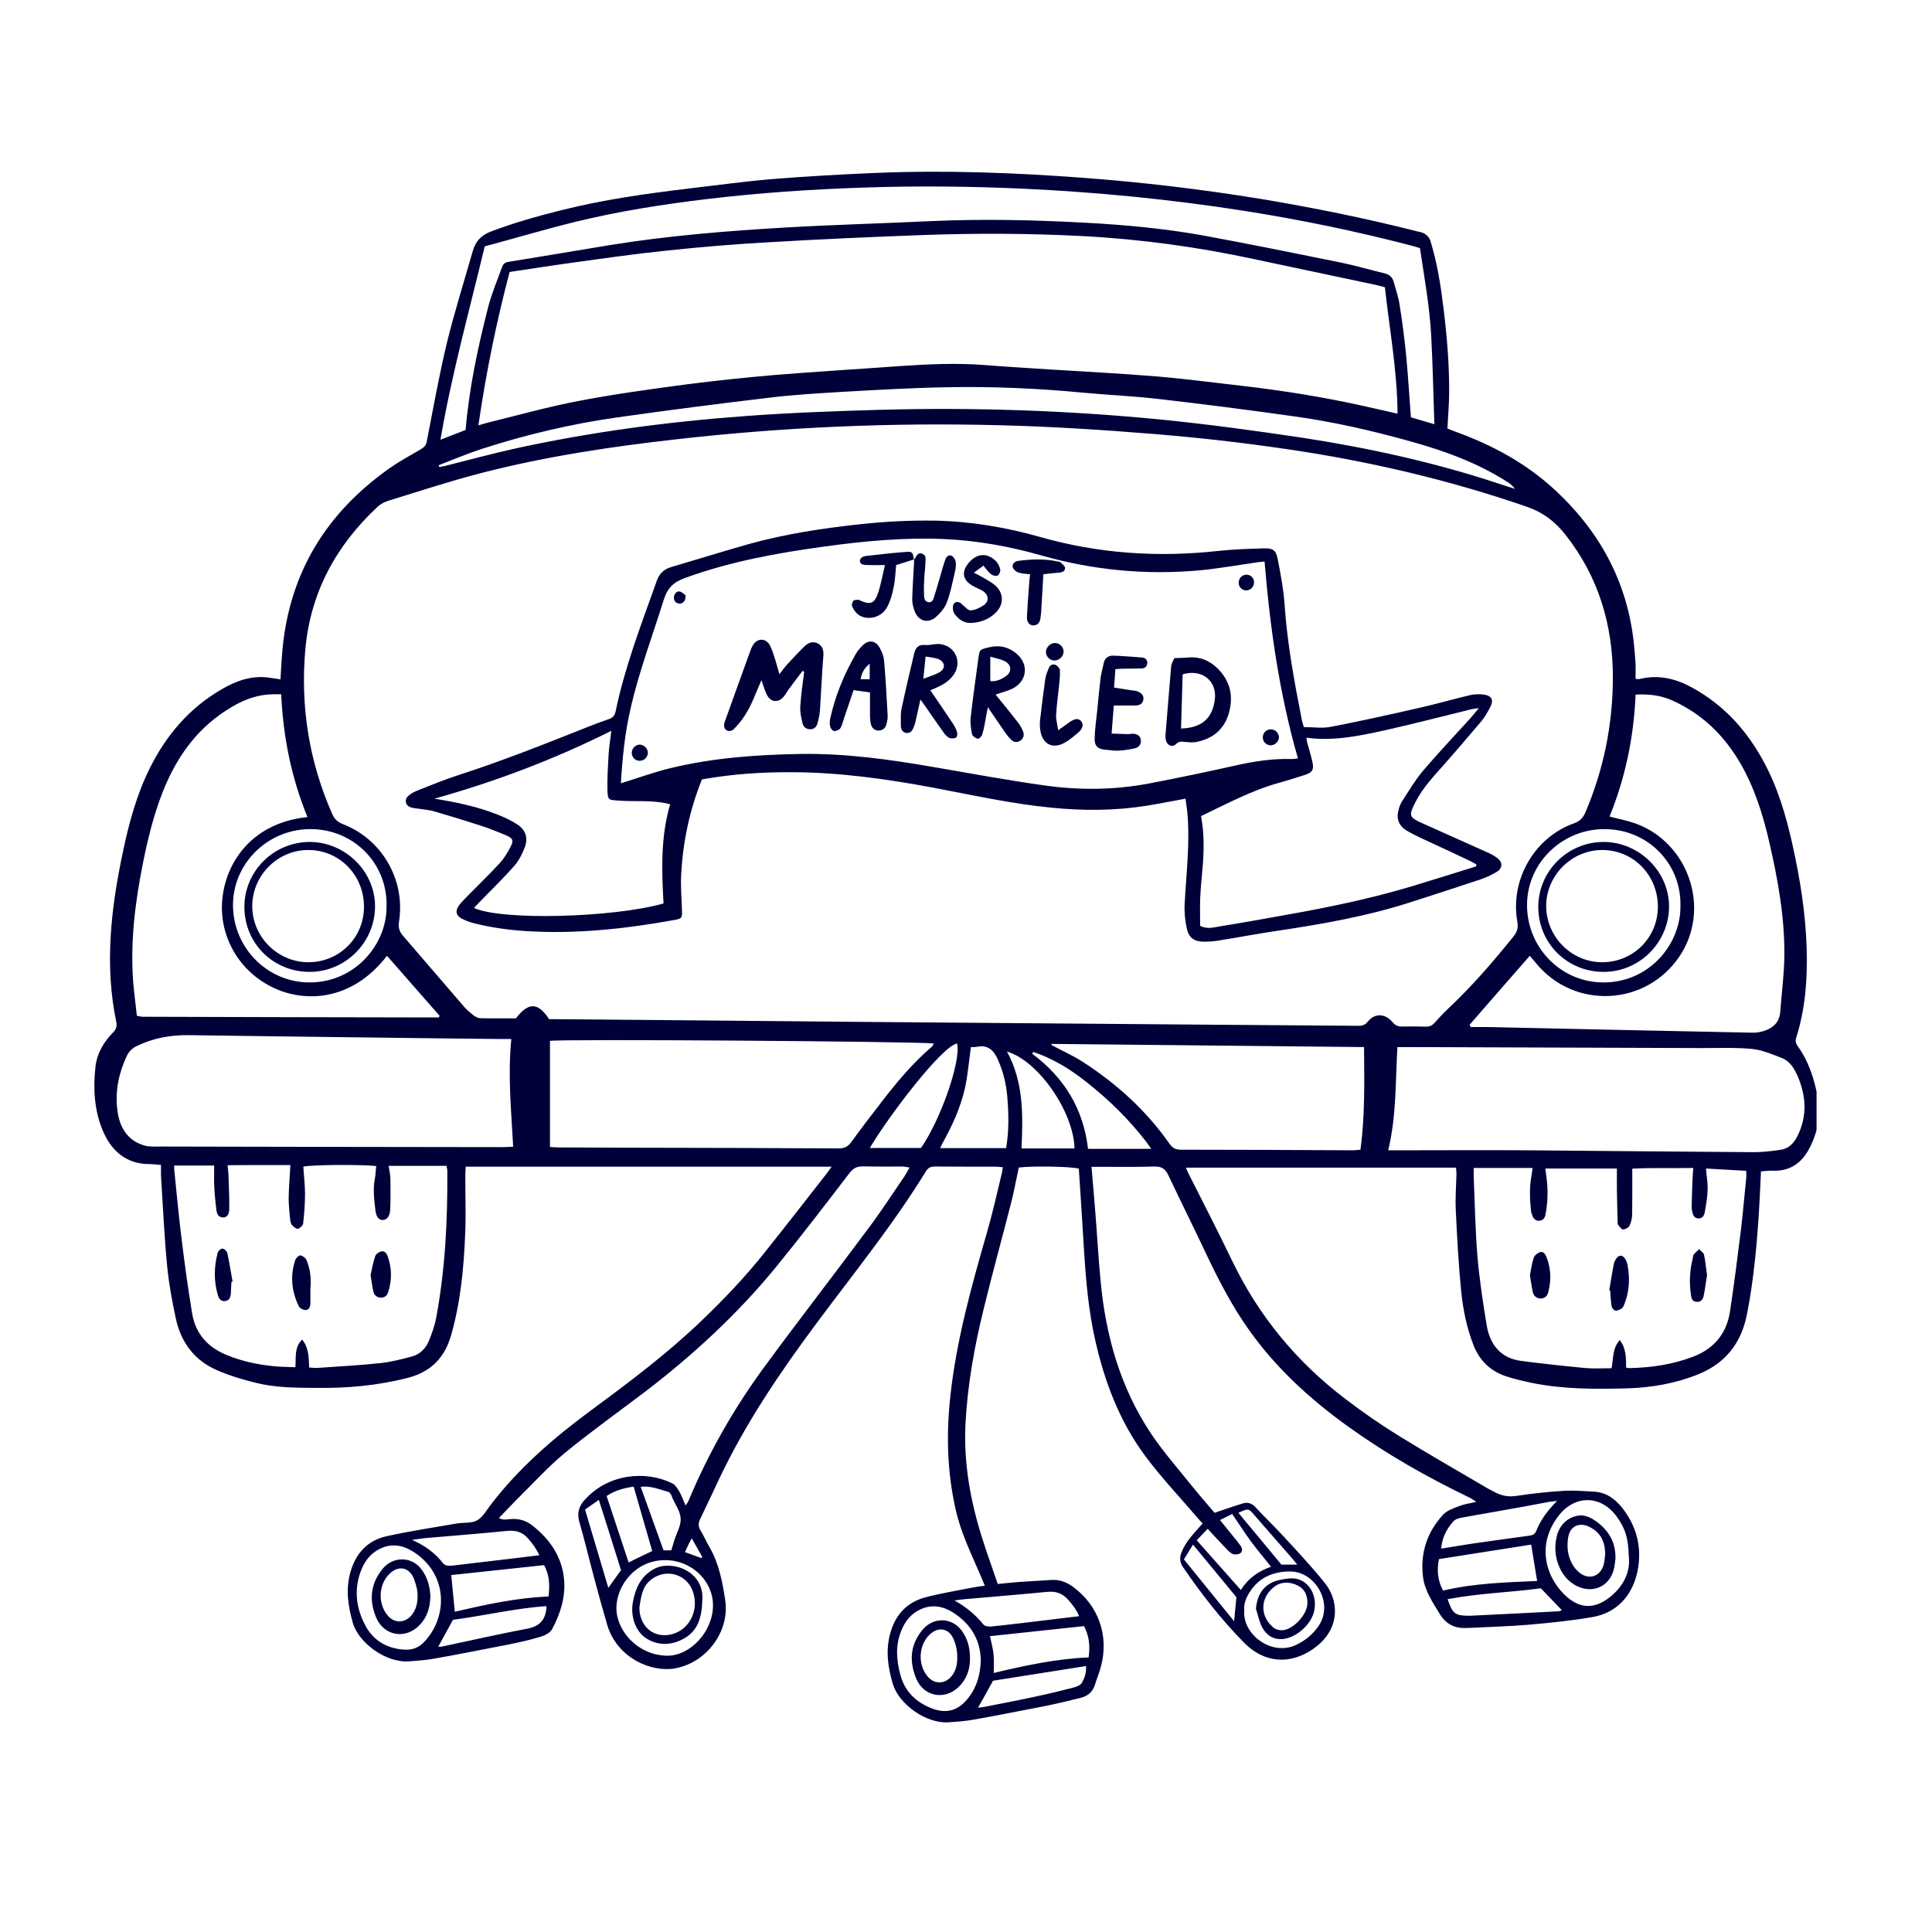 <svg xmlns="http://www.w3.org/2000/svg" xmlns:xlink="http://www.w3.org/1999/xlink" width="70" zoomAndPan="magnify" viewBox="0 0 52.5 52.5" height="70" preserveAspectRatio="xMidYMid meet" version="1.0"><defs><clipPath id="3efd622d1d"><path d="M 2.562 4.664 L 49.363 4.664 L 49.363 46.805 L 2.562 46.805 Z M 2.562 4.664 " clip-rule="nonzero"/></clipPath></defs><g clip-path="url(#3efd622d1d)"><path fill="#000139" d="M 48.844 30.871 C 48.742 31.074 48.598 31.219 48.375 31.246 C 48.129 31.281 47.879 31.312 47.633 31.309 C 45.594 31.297 43.555 31.273 41.52 31.258 C 40.355 31.25 39.195 31.258 38.035 31.258 C 37.941 31.258 37.852 31.258 37.723 31.258 C 37.949 30.32 37.918 29.395 37.973 28.453 C 38.09 28.453 38.191 28.453 38.289 28.453 C 40.945 28.461 43.602 28.469 46.258 28.48 C 46.707 28.48 47.164 28.461 47.609 28.504 C 47.883 28.531 48.156 28.648 48.418 28.75 C 48.641 28.836 48.762 29.043 48.852 29.25 C 49.082 29.789 49.113 30.332 48.844 30.871 Z M 47.453 32 C 47.402 32.484 47.363 32.965 47.305 33.445 C 47.215 34.176 47.121 34.902 47.012 35.629 C 46.922 36.234 46.582 36.648 46.008 36.867 C 45.453 37.078 44.879 37.164 44.289 37.176 C 44.258 37.18 44.227 37.168 44.188 37.164 C 44.184 36.91 44.199 36.66 44.016 36.414 C 43.812 36.641 43.844 36.914 43.793 37.18 C 43.559 37.18 43.324 37.195 43.094 37.176 C 42.512 37.121 41.934 37.059 41.355 36.984 C 40.781 36.914 40.488 36.543 40.398 36.008 C 40.297 35.391 40.203 34.77 40.148 34.148 C 40.09 33.434 40.078 32.715 40.047 31.996 C 40.043 31.914 40.047 31.836 40.047 31.738 C 40.586 31.738 41.102 31.738 41.645 31.738 C 41.633 31.84 41.625 31.902 41.613 31.969 C 41.559 32.273 41.57 32.582 41.602 32.891 C 41.609 32.941 41.621 32.988 41.641 33.035 C 41.672 33.121 41.73 33.176 41.828 33.172 C 41.926 33.168 41.977 33.102 41.996 33.012 C 42.059 32.684 42.07 32.352 42.027 32.016 C 42.016 31.934 42.004 31.852 41.992 31.754 C 42.656 31.754 43.301 31.754 43.938 31.754 C 43.938 31.961 43.934 32.152 43.938 32.34 C 43.941 32.625 43.949 32.906 43.957 33.188 C 43.957 33.223 43.953 33.262 43.973 33.285 C 44.012 33.336 44.062 33.41 44.105 33.41 C 44.168 33.406 44.258 33.359 44.281 33.305 C 44.328 33.211 44.352 33.098 44.352 32.992 C 44.359 32.594 44.355 32.191 44.355 31.758 C 44.875 31.727 45.43 31.75 46.012 31.738 C 46.004 31.891 45.992 32.02 45.988 32.148 C 45.98 32.375 45.973 32.598 45.969 32.824 C 45.969 32.855 45.977 32.891 45.984 32.922 C 46.004 33.02 46.039 33.105 46.152 33.109 C 46.27 33.113 46.309 33.027 46.328 32.93 C 46.379 32.637 46.43 32.34 46.387 32.035 C 46.375 31.957 46.371 31.875 46.359 31.754 C 46.734 31.777 47.086 31.793 47.453 31.816 C 47.453 31.891 47.457 31.945 47.453 32 Z M 37.168 27.762 C 37.086 27.863 37.004 27.879 36.891 27.875 C 35.52 27.863 34.152 27.855 32.781 27.844 C 29.703 27.82 26.629 27.793 23.555 27.77 C 20.715 27.742 17.871 27.719 15.031 27.695 C 14.996 27.695 14.965 27.695 14.922 27.695 C 14.617 27.23 14.359 27.23 14.02 27.672 C 13.699 27.672 13.375 27.676 13.051 27.668 C 12.988 27.668 12.922 27.629 12.871 27.594 C 12.781 27.523 12.688 27.445 12.613 27.359 C 12.055 26.715 11.504 26.066 10.945 25.422 C 10.844 25.305 10.82 25.191 10.844 25.035 C 11.02 23.906 10.375 22.797 9.309 22.391 C 9.16 22.332 9.082 22.246 9.023 22.109 C 8.398 20.684 8.16 19.199 8.297 17.652 C 8.434 16.102 9.133 14.82 10.266 13.766 C 10.348 13.691 10.461 13.633 10.57 13.602 C 11.406 13.344 12.238 13.07 13.086 12.852 C 14.836 12.402 16.621 12.133 18.414 11.934 C 21.316 11.605 24.23 11.48 27.148 11.555 C 28.535 11.59 29.918 11.676 31.301 11.789 C 32.531 11.887 33.762 12.027 34.984 12.207 C 37.191 12.531 39.359 13.035 41.477 13.766 C 41.93 13.922 42.258 14.172 42.543 14.535 C 43.441 15.68 43.832 16.988 43.828 18.43 C 43.824 19.695 43.578 20.902 43.086 22.066 C 43.02 22.223 42.934 22.316 42.766 22.375 C 41.695 22.758 41.035 23.906 41.23 25.035 C 41.258 25.188 41.238 25.305 41.141 25.43 C 40.586 26.121 40.008 26.793 39.363 27.398 C 39.227 27.527 39.102 27.66 38.98 27.797 C 38.914 27.871 38.84 27.902 38.738 27.898 C 38.52 27.891 38.305 27.891 38.086 27.895 C 37.977 27.895 37.906 27.855 37.836 27.77 C 37.633 27.535 37.355 27.527 37.168 27.762 Z M 36.969 31.242 C 36.898 31.25 36.824 31.258 36.75 31.258 C 35.195 31.25 33.645 31.242 32.09 31.242 C 31.949 31.242 31.863 31.199 31.781 31.082 C 31.145 30.172 30.336 29.441 29.406 28.844 C 29.141 28.676 28.852 28.547 28.574 28.398 C 28.574 28.387 28.574 28.375 28.574 28.367 C 31.395 28.395 34.215 28.426 37.066 28.453 C 37.074 29.387 37.094 30.309 36.969 31.242 Z M 29.566 31.219 C 29.441 30.129 28.914 29.277 28.047 28.633 C 28.059 28.617 28.07 28.602 28.082 28.586 C 28.195 28.629 28.312 28.668 28.422 28.719 C 28.836 28.902 29.211 29.152 29.562 29.434 C 30.141 29.895 30.664 30.406 31.117 30.988 C 31.168 31.051 31.215 31.121 31.285 31.219 C 30.684 31.219 30.137 31.219 29.566 31.219 Z M 27.758 31.207 C 27.801 30.297 27.816 29.402 27.363 28.574 C 28.211 28.824 29.172 30.203 29.199 31.207 C 28.715 31.207 28.25 31.207 27.758 31.207 Z M 27.34 31.199 C 26.75 31.199 26.168 31.199 25.547 31.199 C 25.594 31.105 25.629 31.027 25.672 30.953 C 25.949 30.445 26.172 29.914 26.266 29.34 C 26.312 29.055 26.34 28.766 26.383 28.453 C 26.426 28.453 26.492 28.457 26.551 28.445 C 26.859 28.383 27.012 28.555 27.121 28.805 C 27.262 29.121 27.34 29.449 27.371 29.793 C 27.41 30.258 27.422 30.723 27.34 31.199 Z M 25.027 31.195 C 24.559 31.195 24.102 31.195 23.637 31.195 C 24.105 30.391 25.578 28.438 26.008 28.355 C 26.121 28.816 25.57 30.414 25.027 31.195 Z M 23.133 31.035 C 23.039 31.164 22.938 31.207 22.781 31.207 C 20.918 31.195 19.055 31.191 17.191 31.188 C 16.523 31.184 15.855 31.184 15.184 31.18 C 15.105 31.18 15.023 31.172 14.945 31.168 C 14.945 30.184 14.945 29.23 14.945 28.285 C 15.176 28.23 24.766 28.297 25.371 28.355 C 25.355 28.387 25.352 28.418 25.328 28.438 C 24.805 28.883 24.367 29.41 23.949 29.953 C 23.672 30.309 23.398 30.668 23.133 31.035 Z M 13.676 31.172 C 10.574 31.168 7.473 31.164 4.371 31.156 C 4.223 31.156 4.066 31.168 3.926 31.129 C 3.445 30.988 3.242 30.613 3.188 30.156 C 3.125 29.648 3.227 29.16 3.445 28.695 C 3.508 28.566 3.598 28.48 3.723 28.422 C 4.16 28.211 4.625 28.125 5.105 28.129 C 6.703 28.152 8.301 28.172 9.895 28.191 C 11.133 28.207 12.371 28.223 13.605 28.234 C 13.695 28.234 13.785 28.234 13.895 28.234 C 13.793 29.238 13.895 30.184 13.945 31.16 C 13.852 31.164 13.762 31.172 13.676 31.172 Z M 11.848 35.836 C 11.805 36.047 11.73 36.254 11.648 36.453 C 11.559 36.66 11.395 36.812 11.172 36.867 C 10.891 36.941 10.605 37.016 10.316 37.043 C 9.754 37.102 9.188 37.133 8.621 37.172 C 8.555 37.176 8.488 37.164 8.402 37.16 C 8.387 36.883 8.395 36.629 8.211 36.402 C 7.992 36.613 8.047 36.883 8.027 37.152 C 7.824 37.145 7.633 37.145 7.445 37.125 C 7.004 37.082 6.57 36.992 6.16 36.82 C 5.648 36.613 5.316 36.246 5.223 35.699 C 5.113 35.043 5.023 34.383 4.941 33.719 C 4.859 33.074 4.801 32.426 4.734 31.777 C 4.73 31.746 4.734 31.715 4.734 31.672 C 5.109 31.672 5.473 31.672 5.82 31.672 C 5.82 31.887 5.812 32.082 5.824 32.281 C 5.832 32.48 5.859 32.68 5.879 32.879 C 5.895 32.984 5.93 33.078 6.059 33.082 C 6.16 33.086 6.23 33.008 6.23 32.852 C 6.234 32.535 6.219 32.215 6.207 31.898 C 6.203 31.832 6.195 31.77 6.184 31.664 C 6.758 31.656 7.316 31.66 7.891 31.66 C 7.875 31.98 7.848 32.27 7.844 32.559 C 7.844 32.758 7.867 32.957 7.887 33.156 C 7.895 33.203 7.906 33.262 7.938 33.293 C 7.98 33.34 8.051 33.398 8.094 33.391 C 8.152 33.375 8.23 33.305 8.238 33.25 C 8.266 32.984 8.289 32.719 8.289 32.453 C 8.289 32.203 8.258 31.953 8.242 31.703 C 8.41 31.652 9.84 31.637 10.223 31.688 C 10.211 31.797 10.207 31.914 10.188 32.023 C 10.129 32.309 10.168 32.59 10.199 32.871 C 10.219 33.059 10.285 33.148 10.391 33.152 C 10.5 33.156 10.59 33.066 10.602 32.887 C 10.617 32.605 10.613 32.324 10.609 32.043 C 10.605 31.926 10.582 31.812 10.562 31.68 C 11.09 31.68 11.602 31.68 12.133 31.68 C 12.141 31.73 12.156 31.777 12.156 31.82 C 12.164 33.168 12.098 34.512 11.848 35.836 Z M 8.492 22.531 C 9.641 22.559 10.531 23.484 10.504 24.621 C 10.516 25.691 9.605 26.742 8.332 26.695 C 7.207 26.652 6.309 25.703 6.332 24.547 C 6.359 23.41 7.332 22.5 8.492 22.531 Z M 3.891 23.422 C 4.023 22.773 4.18 22.133 4.422 21.52 C 4.777 20.621 5.305 19.852 6.129 19.316 C 6.523 19.055 6.949 18.867 7.438 18.867 C 7.492 18.867 7.551 18.867 7.641 18.867 C 7.695 20.02 7.914 21.125 8.355 22.203 C 6.867 22.359 6.164 23.395 6.047 24.379 C 5.93 25.34 6.418 26.344 7.402 26.828 C 8.215 27.23 9.523 27.258 10.516 25.973 C 10.996 26.52 11.473 27.062 11.945 27.602 C 11.938 27.621 11.934 27.629 11.93 27.637 C 11.926 27.641 11.918 27.648 11.914 27.648 C 9.23 27.645 6.547 27.637 3.867 27.629 C 3.824 27.629 3.785 27.613 3.719 27.602 C 3.688 27.305 3.648 27.008 3.621 26.711 C 3.535 25.598 3.672 24.508 3.891 23.422 Z M 13.09 12.199 C 14.297 11.809 15.535 11.516 16.793 11.34 C 18.164 11.145 19.543 10.969 20.918 10.805 C 21.574 10.727 22.234 10.688 22.891 10.648 C 23.844 10.594 24.793 10.539 25.746 10.523 C 26.965 10.5 28.184 10.551 29.402 10.668 C 30.102 10.734 30.801 10.762 31.5 10.844 C 32.719 10.984 33.938 11.141 35.152 11.312 C 36.23 11.461 37.289 11.703 38.336 11.996 C 39.262 12.254 40.164 12.582 40.98 13.109 C 41.047 13.156 41.113 13.203 41.164 13.285 C 41.016 13.238 40.871 13.191 40.723 13.141 C 38.988 12.566 37.211 12.176 35.41 11.898 C 34.133 11.707 32.848 11.531 31.559 11.402 C 29.012 11.152 26.453 11.066 23.895 11.137 C 22.684 11.172 21.473 11.215 20.266 11.305 C 18.148 11.461 16.043 11.738 13.969 12.195 C 13.34 12.336 12.719 12.504 12.098 12.66 C 12.043 12.672 11.992 12.68 11.938 12.691 C 11.934 12.676 11.93 12.66 11.922 12.641 C 12.312 12.492 12.695 12.328 13.09 12.199 Z M 37.977 11.242 C 37.656 11.168 37.352 11.098 37.047 11.031 C 35.945 10.785 34.832 10.609 33.711 10.48 C 32.957 10.395 32.203 10.293 31.445 10.23 C 30.473 10.148 29.496 10.102 28.52 10.039 C 27.945 10 27.367 9.969 26.793 9.922 C 26.008 9.859 25.223 9.895 24.441 9.949 C 23.309 10.031 22.172 10.098 21.039 10.191 C 20.234 10.262 19.426 10.344 18.625 10.449 C 17.656 10.578 16.688 10.711 15.727 10.895 C 14.918 11.047 14.121 11.273 13.316 11.469 C 13.223 11.492 13.129 11.52 13 11.559 C 13.207 10.133 13.488 8.754 13.848 7.391 C 14.441 7.301 15.016 7.211 15.594 7.133 C 16.438 7.016 17.281 6.895 18.129 6.809 C 19.051 6.711 19.977 6.633 20.902 6.582 C 22.293 6.5 23.688 6.438 25.082 6.387 C 26.52 6.336 27.953 6.34 29.391 6.414 C 30.98 6.496 32.551 6.711 34.105 7.047 C 35.199 7.277 36.293 7.512 37.387 7.742 C 37.457 7.758 37.531 7.781 37.633 7.805 C 37.758 8.949 37.969 10.074 37.977 11.242 Z M 13.172 6.695 C 13.984 6.477 14.801 6.234 15.625 6.031 C 16.801 5.742 18 5.555 19.203 5.41 C 20.613 5.242 22.027 5.145 23.449 5.098 C 24.91 5.047 26.375 5.062 27.836 5.129 C 29.832 5.223 31.816 5.418 33.793 5.727 C 35.336 5.969 36.863 6.285 38.375 6.68 C 38.438 6.695 38.5 6.719 38.586 6.742 C 38.703 7.535 38.848 8.32 38.891 9.121 C 38.934 9.91 38.949 10.699 38.977 11.527 C 38.727 11.453 38.516 11.391 38.34 11.34 C 38.297 10.758 38.262 10.207 38.211 9.66 C 38.164 9.195 38.105 8.73 38.031 8.27 C 38 8.066 37.926 7.867 37.875 7.668 C 37.84 7.527 37.75 7.457 37.617 7.426 C 37.227 7.332 36.844 7.219 36.449 7.137 C 35.199 6.883 33.945 6.629 32.691 6.398 C 31.629 6.207 30.555 6.109 29.477 6.051 C 28.094 5.977 26.707 5.945 25.316 6.008 C 24.008 6.07 22.695 6.105 21.387 6.18 C 19.777 6.273 18.168 6.402 16.574 6.66 C 15.652 6.812 14.73 6.969 13.809 7.117 C 13.703 7.133 13.664 7.195 13.637 7.273 C 13.508 7.633 13.355 7.988 13.262 8.359 C 12.984 9.445 12.75 10.539 12.652 11.684 C 12.426 11.77 12.207 11.855 11.969 11.949 C 12.273 10.172 12.75 8.457 13.172 6.695 Z M 41.496 24.551 C 41.52 23.414 42.488 22.504 43.648 22.531 C 44.797 22.555 45.691 23.48 45.664 24.617 C 45.676 25.691 44.77 26.742 43.496 26.695 C 42.371 26.656 41.473 25.707 41.496 24.551 Z M 44.445 18.875 C 44.805 18.855 45.137 18.895 45.453 19.039 C 46.258 19.402 46.859 19.992 47.297 20.75 C 47.68 21.414 47.906 22.137 48.078 22.883 C 48.312 23.895 48.496 24.914 48.488 25.953 C 48.484 26.469 48.414 26.984 48.375 27.504 C 48.355 27.781 48.18 27.934 47.934 28.016 C 47.832 28.047 47.719 28.066 47.613 28.062 C 45.238 28.016 42.867 27.961 40.496 27.91 C 40.32 27.906 40.145 27.91 39.969 27.91 C 39.957 27.891 39.945 27.871 39.934 27.848 C 40.473 27.23 41.012 26.609 41.57 25.973 C 41.629 26.043 41.688 26.109 41.742 26.176 C 42.781 27.441 44.73 27.344 45.641 25.984 C 46.496 24.711 45.902 22.91 44.449 22.379 C 44.23 22.301 44 22.258 43.738 22.188 C 44.164 21.141 44.398 20.035 44.445 18.875 Z M 41.406 40.941 C 41.637 40.898 41.863 40.855 42.094 40.812 C 42.168 40.801 42.238 40.793 42.312 40.785 C 42.062 41.039 41.867 41.293 41.746 41.602 C 41.699 41.723 41.598 41.723 41.504 41.738 C 41.016 41.805 40.531 41.871 40.043 41.941 C 39.758 41.984 39.473 42.031 39.164 42.082 C 39.184 41.789 39.309 41.547 39.492 41.344 C 39.543 41.281 39.648 41.254 39.734 41.238 C 40.293 41.137 40.848 41.039 41.406 40.941 Z M 43.949 41.234 C 44.172 41.555 44.246 41.793 44.262 42.312 C 44.305 42.719 44.117 43.102 43.758 43.391 C 43.375 43.699 42.992 43.738 42.602 43.414 C 42.047 42.949 41.707 42.031 42.348 41.195 C 42.801 40.605 43.523 40.625 43.949 41.234 Z M 42.355 43.785 C 41.555 43.828 40.754 43.867 39.953 43.906 C 39.945 43.91 39.934 43.906 39.926 43.906 C 39.543 43.906 39.477 43.859 39.336 43.457 C 40.184 43.293 41.043 43.273 41.871 43.16 C 42.066 43.363 42.25 43.555 42.441 43.754 C 42.41 43.766 42.383 43.785 42.355 43.785 Z M 39.215 43.223 C 39.062 42.945 39.043 42.66 39.102 42.367 C 39.953 42.234 40.789 42.102 41.609 41.973 C 41.66 42.289 41.711 42.617 41.77 42.961 C 40.926 43 40.066 43.02 39.215 43.223 Z M 33.305 42.066 C 33.363 42.125 33.422 42.195 33.496 42.227 C 33.555 42.25 33.648 42.242 33.699 42.211 C 33.77 42.164 33.762 42.074 33.715 42.008 C 33.652 41.918 33.582 41.836 33.512 41.75 C 33.398 41.609 33.285 41.469 33.152 41.305 C 33.277 41.242 33.379 41.191 33.484 41.141 C 33.66 41.398 33.816 41.645 33.988 41.879 C 34.16 42.113 34.348 42.332 34.539 42.574 C 34.188 42.699 33.91 42.895 33.719 43.207 C 33.309 42.746 32.922 42.309 32.52 41.855 C 32.613 41.758 32.707 41.66 32.816 41.543 C 32.988 41.73 33.145 41.898 33.305 42.066 Z M 34.09 41.176 C 34.414 41.551 34.738 41.918 35.062 42.289 C 35.117 42.348 35.168 42.414 35.25 42.516 C 35.074 42.516 34.961 42.516 34.82 42.516 C 34.441 42.059 34.051 41.586 33.652 41.109 C 33.926 40.984 33.93 40.988 34.09 41.176 Z M 35.844 44.164 C 35.688 44.402 35.48 44.574 35.227 44.695 C 34.543 45.023 33.758 44.398 33.812 43.77 C 33.789 43.566 33.875 43.387 33.988 43.219 C 34.25 42.84 34.641 42.699 35.074 42.703 C 35.727 42.711 36.242 43.543 35.844 44.164 Z M 33.535 44.055 C 33.059 43.469 32.621 42.926 32.172 42.375 C 32.254 42.242 32.328 42.117 32.418 41.973 C 32.824 42.461 33.211 42.934 33.598 43.402 C 33.578 43.598 33.559 43.797 33.535 44.055 Z M 28.445 43.258 C 28.684 43.234 28.863 43.289 29.023 43.469 C 29.145 43.605 29.254 43.746 29.324 43.918 C 28.801 43.98 28.297 44.043 27.797 44.102 C 27.504 44.133 27.215 44.172 26.926 44.199 C 26.859 44.203 26.762 44.191 26.727 44.148 C 26.508 43.879 26.25 43.664 25.938 43.492 C 26.023 43.48 26.113 43.465 26.203 43.457 C 26.949 43.391 27.699 43.332 28.445 43.258 Z M 29.457 44.188 C 29.59 44.438 29.629 44.719 29.582 45.039 C 28.715 45.074 27.871 45.254 27.004 45.461 C 27.004 45.285 27.016 45.121 27 44.961 C 26.984 44.797 26.938 44.637 26.902 44.461 C 27.742 44.371 28.582 44.281 29.457 44.188 Z M 29.398 45.73 C 29.363 45.789 29.266 45.832 29.191 45.852 C 28.859 45.938 28.527 46.02 28.195 46.09 C 27.715 46.195 27.23 46.289 26.746 46.383 C 26.695 46.395 26.637 46.398 26.578 46.402 C 26.715 46.16 26.844 45.93 26.984 45.672 C 27.797 45.543 28.641 45.41 29.512 45.273 C 29.523 45.465 29.469 45.605 29.398 45.73 Z M 26.32 46.129 C 26.059 46.473 25.738 46.582 25.328 46.426 C 24.902 46.262 24.594 45.98 24.469 45.52 C 24.355 45.105 24.328 44.695 24.5 44.293 C 24.605 44.035 24.773 43.836 25.035 43.723 C 25.34 43.59 25.633 43.652 25.895 43.816 C 26.367 44.117 26.641 44.547 26.652 45.113 C 26.641 45.492 26.551 45.832 26.32 46.129 Z M 19.082 42.305 C 19.074 42.316 19.066 42.328 19.059 42.34 C 18.914 42.289 18.77 42.234 18.613 42.176 C 18.648 42.098 18.68 42.031 18.711 41.965 C 18.734 41.922 18.758 41.879 18.797 41.801 C 18.902 41.984 18.992 42.145 19.082 42.305 Z M 19.375 43.625 C 19.375 44.332 18.754 45.012 18.105 44.992 C 17.309 44.965 16.742 44.301 16.75 43.68 C 16.762 43.082 17.266 42.391 18.082 42.395 C 18.789 42.398 19.375 42.953 19.375 43.625 Z M 15.898 41.02 C 16.016 40.938 16.141 40.852 16.273 40.758 C 16.477 41.398 16.672 42.016 16.875 42.668 C 16.773 42.809 16.66 42.969 16.531 43.148 C 16.316 42.434 16.113 41.738 15.898 41.02 Z M 17.219 40.398 C 17.387 40.977 17.551 41.555 17.723 42.148 C 17.512 42.246 17.301 42.352 17.082 42.457 C 16.883 41.855 16.684 41.258 16.484 40.652 C 16.699 40.508 16.938 40.438 17.219 40.398 Z M 18.156 40.539 C 18.184 40.547 18.207 40.574 18.227 40.602 C 18.246 40.629 18.254 40.66 18.266 40.691 C 18.348 40.883 18.488 41.07 18.496 41.266 C 18.508 41.457 18.387 41.656 18.324 41.855 C 18.297 41.941 18.273 42.027 18.242 42.129 C 18.164 42.129 18.086 42.129 18.031 42.129 C 17.82 41.547 17.617 40.98 17.41 40.402 C 17.688 40.371 17.918 40.473 18.156 40.539 Z M 13.766 41.602 C 14 41.578 14.188 41.621 14.348 41.805 C 14.469 41.941 14.574 42.086 14.656 42.262 C 13.914 42.352 13.203 42.438 12.492 42.52 C 12.391 42.531 12.293 42.551 12.191 42.547 C 12.141 42.547 12.074 42.523 12.043 42.484 C 11.832 42.211 11.566 42.008 11.195 41.844 C 11.352 41.824 11.449 41.809 11.547 41.797 C 12.285 41.734 13.027 41.676 13.766 41.602 Z M 14.785 42.531 C 14.926 42.781 14.945 43.062 14.906 43.383 C 14.035 43.418 13.188 43.605 12.359 43.797 C 12.324 43.457 12.293 43.137 12.262 42.801 C 13.078 42.715 13.926 42.621 14.785 42.531 Z M 14.848 43.699 C 14.82 44.027 14.656 44.195 14.324 44.258 C 13.547 44.406 12.773 44.582 12 44.746 C 11.977 44.75 11.949 44.746 11.91 44.746 C 12.043 44.504 12.172 44.27 12.309 44.016 C 13.137 43.91 13.969 43.707 14.844 43.645 C 14.848 43.684 14.848 43.691 14.848 43.699 Z M 11.512 44.633 C 11.375 44.773 11.207 44.836 11.012 44.828 C 10.543 44.809 10.164 44.598 9.941 44.195 C 9.668 43.699 9.605 43.168 9.832 42.625 C 9.934 42.387 10.09 42.199 10.328 42.086 C 10.648 41.926 10.957 41.992 11.234 42.168 C 12.199 42.789 12.164 43.965 11.512 44.633 Z M 49.395 29.816 C 49.301 29.324 49.152 28.844 48.852 28.43 C 48.805 28.359 48.777 28.297 48.809 28.199 C 49.062 27.41 49.117 26.594 49.094 25.773 C 49.066 24.816 48.914 23.875 48.707 22.945 C 48.531 22.152 48.301 21.375 47.906 20.66 C 47.449 19.828 46.832 19.152 45.992 18.691 C 45.539 18.438 45.062 18.324 44.547 18.453 C 44.523 18.457 44.5 18.449 44.445 18.449 C 44.445 18.312 44.449 18.18 44.445 18.051 C 44.438 17.918 44.426 17.781 44.414 17.648 C 44.273 15.926 43.527 14.5 42.273 13.332 C 41.492 12.602 40.57 12.102 39.57 11.738 C 39.484 11.707 39.402 11.672 39.332 11.645 C 39.348 11.32 39.375 11.023 39.379 10.723 C 39.387 9.93 39.32 9.137 39.223 8.352 C 39.148 7.738 39.051 7.129 38.867 6.535 C 38.848 6.465 38.781 6.398 38.719 6.355 C 38.66 6.312 38.578 6.305 38.504 6.285 C 37.105 5.93 35.691 5.645 34.266 5.406 C 32.664 5.145 31.055 4.953 29.438 4.832 C 27.562 4.691 25.684 4.621 23.801 4.699 C 22.875 4.738 21.949 4.789 21.023 4.863 C 20.258 4.926 19.496 5.031 18.734 5.121 C 17.555 5.262 16.383 5.426 15.227 5.719 C 14.586 5.879 13.953 6.059 13.336 6.293 C 13.066 6.395 12.918 6.566 12.844 6.832 C 12.609 7.66 12.348 8.48 12.145 9.312 C 11.93 10.207 11.77 11.109 11.594 12.012 C 11.57 12.121 11.512 12.16 11.43 12.211 C 11.137 12.383 10.832 12.547 10.555 12.746 C 8.879 13.938 7.883 15.539 7.68 17.609 C 7.652 17.891 7.641 18.172 7.621 18.461 C 7.508 18.445 7.41 18.43 7.312 18.414 C 6.84 18.348 6.418 18.5 6.023 18.73 C 5.148 19.238 4.523 19.969 4.074 20.867 C 3.715 21.59 3.504 22.363 3.34 23.148 C 3.016 24.68 2.836 26.219 3.16 27.773 C 3.184 27.895 3.152 27.977 3.066 28.062 C 2.816 28.32 2.637 28.621 2.594 28.984 C 2.527 29.582 2.562 30.18 2.797 30.734 C 3.027 31.27 3.426 31.633 4.062 31.633 C 4.164 31.633 4.262 31.648 4.375 31.656 C 4.375 31.785 4.371 31.902 4.379 32.016 C 4.43 32.816 4.465 33.617 4.543 34.414 C 4.59 34.895 4.68 35.371 4.781 35.844 C 4.922 36.484 5.289 36.973 5.898 37.234 C 6.234 37.379 6.586 37.488 6.941 37.574 C 7.48 37.711 8.035 37.711 8.586 37.715 C 9.434 37.727 10.27 37.652 11.094 37.438 C 11.711 37.277 12.086 36.891 12.258 36.285 C 12.516 35.387 12.602 34.465 12.641 33.535 C 12.664 32.992 12.641 32.449 12.645 31.906 C 12.645 31.836 12.652 31.762 12.656 31.703 C 15.969 31.703 19.262 31.703 22.598 31.703 C 22.535 31.789 22.504 31.84 22.469 31.883 C 21.898 32.613 21.328 33.348 20.75 34.07 C 20.234 34.719 19.66 35.316 19.062 35.891 C 18.137 36.777 17.117 37.547 16.086 38.305 C 15.059 39.062 14.098 39.887 13.32 40.91 C 13.211 41.055 13.113 41.234 12.961 41.316 C 12.812 41.398 12.602 41.367 12.422 41.398 C 11.781 41.508 11.137 41.605 10.5 41.746 C 10 41.859 9.684 42.188 9.531 42.691 C 9.387 43.172 9.453 43.625 9.586 44.094 C 9.746 44.648 10.488 45.191 11.117 45.145 C 11.34 45.129 11.566 45.113 11.789 45.074 C 12.453 44.957 13.117 44.824 13.781 44.695 C 14.082 44.633 14.387 44.57 14.68 44.48 C 14.801 44.445 14.949 44.371 15.004 44.27 C 15.227 43.852 15.371 43.402 15.328 42.922 C 15.273 42.305 14.945 41.828 14.465 41.453 C 14.289 41.312 14.082 41.258 13.855 41.281 C 13.762 41.289 13.66 41.312 13.559 41.25 C 13.742 41.059 13.914 40.875 14.09 40.699 C 14.508 40.289 14.902 39.852 15.352 39.48 C 16.062 38.898 16.812 38.363 17.543 37.809 C 18.848 36.809 20.051 35.699 21.094 34.422 C 21.773 33.59 22.43 32.73 23.086 31.875 C 23.191 31.738 23.297 31.691 23.461 31.695 C 23.82 31.703 24.18 31.699 24.539 31.699 C 24.594 31.703 24.645 31.715 24.715 31.727 C 24.66 31.824 24.621 31.895 24.578 31.965 C 24.262 32.426 23.957 32.898 23.621 33.348 C 22.676 34.621 21.703 35.875 20.762 37.156 C 19.934 38.285 19.246 39.496 18.707 40.789 C 18.695 40.824 18.668 40.852 18.629 40.91 C 18.562 40.762 18.523 40.645 18.465 40.539 C 18.414 40.453 18.355 40.355 18.277 40.312 C 17.547 39.949 16.527 40.047 15.891 40.754 C 15.73 40.93 15.676 41.113 15.742 41.352 C 15.887 41.855 16.008 42.367 16.145 42.875 C 16.258 43.301 16.375 43.727 16.5 44.152 C 16.766 45.051 17.691 45.453 18.344 45.336 C 19.195 45.184 19.836 44.336 19.707 43.48 C 19.633 42.992 19.539 42.492 19.285 42.051 C 19.195 41.898 19.125 41.734 19.035 41.586 C 18.973 41.48 18.973 41.395 19.023 41.285 C 19.199 40.922 19.367 40.559 19.539 40.195 C 20.262 38.668 21.203 37.281 22.207 35.934 C 23.215 34.578 24.281 33.266 25.164 31.824 C 25.227 31.723 25.305 31.699 25.414 31.699 C 25.965 31.703 26.516 31.703 27.066 31.703 C 27.125 31.703 27.184 31.715 27.25 31.719 C 27.238 31.789 27.234 31.848 27.219 31.902 C 27.09 32.438 26.969 32.977 26.816 33.504 C 26.395 34.965 25.988 36.426 25.824 37.945 C 25.711 38.988 25.738 40.012 25.973 41.035 C 26.117 41.676 26.41 42.258 26.664 42.855 C 26.695 42.93 26.723 43 26.762 43.09 C 26.617 43.109 26.5 43.125 26.387 43.148 C 25.977 43.23 25.562 43.297 25.16 43.402 C 24.664 43.531 24.344 43.855 24.199 44.359 C 24.059 44.836 24.125 45.297 24.262 45.762 C 24.422 46.297 25.152 46.844 25.777 46.801 C 26.008 46.785 26.246 46.77 26.473 46.727 C 27.129 46.609 27.785 46.48 28.441 46.352 C 28.75 46.289 29.059 46.215 29.367 46.137 C 29.555 46.09 29.695 45.977 29.754 45.781 C 29.805 45.613 29.875 45.449 29.918 45.281 C 30.141 44.445 29.848 43.621 29.148 43.113 C 28.973 42.988 28.781 42.918 28.562 42.934 C 28.27 42.953 27.977 42.969 27.688 42.988 C 27.496 43.004 27.309 43.023 27.113 43.043 C 26.965 42.605 26.809 42.184 26.676 41.754 C 26.367 40.766 26.188 39.762 26.234 38.719 C 26.289 37.645 26.477 36.594 26.734 35.555 C 26.969 34.59 27.234 33.633 27.48 32.672 C 27.559 32.359 27.617 32.039 27.684 31.727 C 28.012 31.68 29.117 31.695 29.316 31.758 C 29.363 32.488 29.414 33.23 29.457 33.973 C 29.508 34.789 29.578 35.605 29.758 36.406 C 30.016 37.551 30.426 38.637 31.133 39.582 C 31.555 40.148 32.047 40.668 32.508 41.207 C 32.562 41.273 32.625 41.34 32.68 41.398 C 32.453 41.66 32.223 41.879 32.105 42.188 C 32.051 42.332 32.055 42.449 32.145 42.582 C 32.641 43.309 33.18 44 33.797 44.629 C 34.445 45.289 35.219 45.195 35.801 44.719 C 36.414 44.215 36.387 43.484 35.988 43 C 35.641 42.57 35.266 42.168 34.891 41.762 C 34.637 41.488 34.367 41.227 34.109 40.949 C 34.012 40.844 33.895 40.816 33.77 40.855 C 33.52 40.93 33.27 41.02 33.004 41.109 C 32.789 40.855 32.555 40.586 32.328 40.305 C 31.973 39.863 31.598 39.434 31.281 38.961 C 30.441 37.703 30.043 36.289 29.906 34.793 C 29.848 34.188 29.816 33.578 29.766 32.969 C 29.734 32.562 29.699 32.156 29.66 31.707 C 29.762 31.707 29.844 31.707 29.926 31.707 C 30.402 31.707 30.879 31.715 31.355 31.699 C 31.551 31.691 31.66 31.754 31.746 31.93 C 32.098 32.676 32.469 33.418 32.82 34.164 C 33.145 34.844 33.492 35.508 33.93 36.125 C 34.672 37.176 35.605 38.027 36.645 38.773 C 37.68 39.516 38.781 40.141 39.93 40.695 C 39.984 40.719 40.031 40.758 40.117 40.812 C 39.926 40.855 39.777 40.875 39.641 40.93 C 39.488 40.988 39.312 41.051 39.211 41.164 C 38.777 41.637 38.59 42.207 38.668 42.848 C 38.715 43.23 38.934 43.543 39.129 43.867 C 39.305 44.148 39.547 44.258 39.867 44.238 C 39.906 44.234 39.949 44.238 39.992 44.234 C 40.5 44.207 41.012 44.195 41.52 44.152 C 42.098 44.102 42.684 44.043 43.258 43.945 C 43.91 43.836 44.32 43.398 44.477 42.785 C 44.633 42.152 44.512 41.535 44.105 41.004 C 43.914 40.754 43.668 40.559 43.336 40.535 C 43.055 40.52 42.77 40.496 42.492 40.512 C 42.066 40.539 41.641 40.582 41.219 40.648 C 40.992 40.684 40.793 40.648 40.598 40.535 C 40.539 40.5 40.477 40.477 40.418 40.441 C 39.613 39.969 38.801 39.504 38.004 39.012 C 37.508 38.707 37.027 38.371 36.562 38.016 C 35.242 37.016 34.211 35.77 33.488 34.273 C 33.102 33.469 32.691 32.672 32.289 31.875 C 32.266 31.828 32.246 31.777 32.227 31.73 C 34.684 31.73 37.121 31.73 39.566 31.73 C 39.57 31.801 39.578 31.848 39.578 31.898 C 39.57 32.223 39.543 32.551 39.559 32.875 C 39.594 33.617 39.633 34.359 39.707 35.098 C 39.758 35.594 39.859 36.09 40.043 36.559 C 40.207 36.973 40.5 37.258 40.922 37.398 C 41.148 37.473 41.387 37.527 41.621 37.578 C 42.48 37.754 43.352 37.75 44.219 37.727 C 44.883 37.707 45.531 37.594 46.152 37.344 C 46.887 37.043 47.312 36.504 47.469 35.73 C 47.66 34.762 47.746 33.781 47.805 32.801 C 47.824 32.484 47.836 32.168 47.852 31.832 C 47.965 31.824 48.062 31.809 48.16 31.812 C 48.625 31.836 48.949 31.613 49.156 31.227 C 49.391 30.789 49.488 30.309 49.395 29.816 " fill-opacity="1" fill-rule="nonzero"/></g><path fill="#000139" d="M 33.133 25.176 C 32.973 25.203 32.805 25.254 32.613 25.16 C 32.613 24.922 32.605 24.672 32.613 24.426 C 32.625 24.168 32.648 23.91 32.672 23.652 C 32.719 23.16 32.73 22.668 32.637 22.176 C 33.336 21.844 34.004 21.484 34.738 21.277 C 34.98 21.211 35.219 21.133 35.457 21.059 C 35.66 20.992 35.711 20.918 35.664 20.707 C 35.625 20.527 35.57 20.352 35.52 20.176 C 35.512 20.137 35.508 20.098 35.5 20.047 C 36.23 20.145 36.926 20 37.617 19.848 C 38.324 19.691 39.027 19.508 39.734 19.336 C 39.875 19.301 40.016 19.254 40.184 19.246 C 40.109 19.332 40.039 19.426 39.965 19.508 C 39.531 19.984 39.09 20.453 38.672 20.941 C 38.457 21.195 38.289 21.484 38.105 21.766 C 38.059 21.832 38.031 21.914 38.008 21.992 C 37.934 22.242 38.008 22.441 38.23 22.574 C 38.352 22.648 38.48 22.707 38.609 22.77 C 39.047 22.973 39.484 23.176 39.922 23.383 C 39.988 23.414 40.055 23.453 40.117 23.488 C 40.117 23.504 40.117 23.523 40.113 23.543 C 39.535 23.723 38.953 23.906 38.371 24.082 C 37.25 24.418 36.109 24.656 34.957 24.859 C 34.352 24.969 33.742 25.078 33.133 25.176 Z M 31.23 21.289 C 30.285 21.469 29.332 21.477 28.387 21.344 C 27.379 21.203 26.375 21.016 25.371 20.844 C 24.176 20.637 22.977 20.469 21.762 20.488 C 20.574 20.508 19.391 20.59 18.23 20.871 C 17.777 20.98 17.34 21.141 16.871 21.285 C 16.914 20.594 16.98 19.922 17.133 19.262 C 17.363 18.25 17.73 17.281 18.039 16.293 C 18.141 15.969 18.309 15.816 18.621 15.703 C 19.848 15.258 21.117 15.027 22.402 14.852 C 23.477 14.703 24.559 14.602 25.648 14.648 C 26.543 14.688 27.422 14.844 28.285 15.09 C 29.707 15.496 31.152 15.633 32.625 15.496 C 33.148 15.445 33.664 15.352 34.188 15.277 C 34.242 15.27 34.297 15.266 34.363 15.258 C 34.512 17.07 34.766 18.852 35.27 20.609 C 35.195 20.617 35.133 20.629 35.074 20.625 C 34.559 20.613 34.059 20.691 33.559 20.805 C 32.785 20.977 32.008 21.141 31.23 21.289 Z M 18.031 24.551 C 16.66 24.938 13.629 25.02 12.879 24.672 C 12.945 24.602 13.008 24.539 13.066 24.477 C 13.375 24.16 13.691 23.852 13.984 23.52 C 14.105 23.379 14.195 23.195 14.262 23.02 C 14.355 22.77 14.285 22.555 14.062 22.406 C 13.891 22.293 13.695 22.203 13.504 22.129 C 12.957 21.914 12.387 21.797 11.805 21.703 C 13.453 21.242 15.051 20.641 16.613 19.859 C 16.586 20.09 16.551 20.289 16.539 20.492 C 16.52 20.832 16.496 21.176 16.508 21.516 C 16.52 21.75 16.555 21.734 16.789 21.754 C 17.254 21.793 17.723 21.727 18.211 21.855 C 17.949 22.742 17.98 23.652 18.031 24.551 Z M 40.238 23.895 C 40.387 23.844 40.531 23.777 40.668 23.695 C 40.82 23.609 40.84 23.453 40.719 23.344 C 40.645 23.277 40.555 23.227 40.465 23.184 C 39.863 22.914 39.262 22.645 38.66 22.375 C 38.289 22.211 38.273 22.168 38.461 21.801 C 38.648 21.43 38.926 21.129 39.199 20.824 C 39.559 20.418 39.91 20.004 40.262 19.59 C 40.352 19.48 40.422 19.355 40.488 19.23 C 40.602 19.02 40.539 18.898 40.297 18.871 C 40.176 18.859 40.043 18.863 39.926 18.895 C 39.48 19 39.039 19.129 38.59 19.23 C 37.785 19.414 36.977 19.594 36.168 19.75 C 35.938 19.797 35.688 19.758 35.43 19.758 C 35.41 19.68 35.383 19.609 35.371 19.539 C 35.172 18.523 34.984 17.508 34.91 16.469 C 34.883 16.047 34.805 15.625 34.723 15.207 C 34.676 14.945 34.59 14.891 34.324 14.902 C 33.922 14.914 33.52 14.926 33.121 14.969 C 31.477 15.152 29.855 15.047 28.258 14.59 C 27.332 14.328 26.383 14.168 25.418 14.148 C 24.73 14.137 24.047 14.172 23.367 14.246 C 22.352 14.355 21.344 14.508 20.359 14.781 C 19.645 14.984 18.938 15.203 18.223 15.414 C 18.035 15.473 17.914 15.594 17.848 15.781 C 17.43 16.953 16.98 18.117 16.727 19.34 C 16.699 19.453 16.645 19.508 16.539 19.543 C 16.336 19.613 16.129 19.688 15.93 19.77 C 14.773 20.23 13.621 20.688 12.434 21.07 C 12.07 21.188 11.715 21.336 11.355 21.477 C 11.266 21.512 11.172 21.559 11.098 21.625 C 10.98 21.727 11.012 21.891 11.16 21.938 C 11.23 21.965 11.309 21.965 11.383 21.977 C 11.531 22 11.684 22.012 11.824 22.055 C 12.242 22.176 12.656 22.305 13.07 22.438 C 13.305 22.516 13.539 22.609 13.77 22.707 C 13.938 22.781 13.961 22.84 13.879 23 C 13.797 23.164 13.699 23.324 13.578 23.457 C 13.277 23.781 12.957 24.09 12.648 24.406 C 12.578 24.477 12.508 24.551 12.453 24.633 C 12.371 24.766 12.398 24.875 12.531 24.953 C 12.633 25.012 12.746 25.051 12.855 25.082 C 13.328 25.203 13.805 25.27 14.289 25.301 C 15.641 25.387 16.977 25.242 18.301 25.004 C 18.539 24.961 18.539 24.953 18.531 24.711 C 18.52 24.383 18.492 24.059 18.512 23.734 C 18.562 22.863 18.738 22.016 19.074 21.18 C 19.902 21.031 20.734 20.977 21.57 20.984 C 22.836 20.992 24.086 21.168 25.328 21.398 C 26.41 21.602 27.488 21.844 28.586 21.949 C 29.445 22.035 30.305 22.031 31.16 21.895 C 31.504 21.84 31.848 21.77 32.215 21.703 C 32.23 21.824 32.25 21.938 32.262 22.051 C 32.344 22.895 32.234 23.734 32.191 24.578 C 32.18 24.797 32.203 25.027 32.254 25.246 C 32.312 25.492 32.457 25.586 32.711 25.59 C 32.859 25.59 33.012 25.578 33.16 25.551 C 33.68 25.469 34.195 25.367 34.715 25.293 C 35.914 25.113 37.105 24.906 38.262 24.539 C 38.922 24.328 39.582 24.113 40.238 23.895 " fill-opacity="1" fill-rule="nonzero"/><path fill="#000139" d="M 8.328 34.238 C 8.301 34.18 8.227 34.125 8.164 34.113 C 8.125 34.109 8.047 34.18 8.027 34.23 C 7.879 34.66 7.922 35.086 8.117 35.492 C 8.145 35.547 8.234 35.598 8.297 35.598 C 8.391 35.602 8.434 35.516 8.434 35.422 C 8.438 35.289 8.434 35.156 8.434 35.023 C 8.461 34.754 8.434 34.488 8.328 34.238 " fill-opacity="1" fill-rule="nonzero"/><path fill="#000139" d="M 10.352 34.008 C 10.289 34.023 10.211 34.082 10.195 34.137 C 10.137 34.312 10.105 34.492 10.07 34.648 C 10.098 34.816 10.113 34.957 10.145 35.094 C 10.164 35.191 10.238 35.254 10.336 35.262 C 10.441 35.27 10.516 35.211 10.547 35.117 C 10.652 34.789 10.652 34.461 10.535 34.137 C 10.504 34.055 10.445 33.98 10.352 34.008 " fill-opacity="1" fill-rule="nonzero"/><path fill="#000139" d="M 6.043 33.93 C 6 33.926 5.926 33.996 5.914 34.047 C 5.812 34.434 5.809 34.82 5.922 35.203 C 5.953 35.301 6.012 35.371 6.121 35.355 C 6.227 35.344 6.266 35.254 6.273 35.156 C 6.281 35.051 6.281 34.941 6.289 34.832 C 6.301 34.832 6.309 34.828 6.32 34.828 C 6.273 34.566 6.234 34.305 6.176 34.047 C 6.164 33.996 6.09 33.93 6.043 33.93 " fill-opacity="1" fill-rule="nonzero"/><path fill="#000139" d="M 44.148 34.188 C 44.094 34.105 44 34.102 43.938 34.176 C 43.898 34.227 43.863 34.293 43.852 34.355 C 43.805 34.59 43.77 34.828 43.73 35.066 C 43.738 35.066 43.746 35.07 43.754 35.07 C 43.766 35.211 43.77 35.355 43.793 35.496 C 43.801 35.539 43.855 35.609 43.895 35.613 C 43.953 35.621 44.02 35.59 44.07 35.555 C 44.105 35.527 44.129 35.473 44.145 35.426 C 44.277 35.09 44.293 34.746 44.23 34.395 C 44.219 34.32 44.191 34.246 44.148 34.188 " fill-opacity="1" fill-rule="nonzero"/><path fill="#000139" d="M 41.848 34.027 C 41.781 34.047 41.699 34.113 41.676 34.18 C 41.625 34.336 41.605 34.5 41.574 34.656 C 41.602 34.816 41.621 34.965 41.652 35.113 C 41.68 35.219 41.754 35.285 41.871 35.285 C 41.977 35.281 42.047 35.219 42.07 35.121 C 42.156 34.801 42.148 34.48 42.027 34.164 C 41.996 34.086 41.941 33.996 41.848 34.027 " fill-opacity="1" fill-rule="nonzero"/><path fill="#000139" d="M 46.172 33.945 C 46.121 33.996 46.066 34.039 46.023 34.094 C 46.004 34.117 46.008 34.156 46 34.191 C 45.918 34.516 45.898 34.844 45.949 35.176 C 45.961 35.273 45.977 35.363 46.094 35.375 C 46.215 35.391 46.277 35.312 46.297 35.207 C 46.336 35.02 46.355 34.832 46.387 34.648 C 46.359 34.457 46.344 34.273 46.305 34.098 C 46.293 34.039 46.219 33.996 46.172 33.945 " fill-opacity="1" fill-rule="nonzero"/><path fill="#000139" d="M 8.383 23.098 C 9.223 23.098 9.891 23.781 9.891 24.641 C 9.891 25.484 9.219 26.148 8.375 26.148 C 7.535 26.145 6.844 25.445 6.855 24.605 C 6.867 23.773 7.555 23.094 8.383 23.098 Z M 8.406 26.41 C 9.379 26.414 10.18 25.621 10.191 24.648 C 10.203 23.691 9.391 22.883 8.418 22.879 C 7.438 22.879 6.641 23.672 6.641 24.645 C 6.641 25.629 7.418 26.406 8.406 26.41 " fill-opacity="1" fill-rule="nonzero"/><path fill="#000139" d="M 43.551 23.098 C 44.395 23.105 45.055 23.789 45.051 24.648 C 45.047 25.488 44.371 26.152 43.527 26.148 C 42.699 26.141 42.02 25.457 42.016 24.625 C 42.012 23.789 42.715 23.09 43.551 23.098 Z M 43.57 26.41 C 44.543 26.414 45.344 25.621 45.355 24.648 C 45.363 23.691 44.551 22.883 43.578 22.879 C 42.598 22.879 41.801 23.672 41.801 24.645 C 41.801 25.629 42.582 26.406 43.57 26.41 " fill-opacity="1" fill-rule="nonzero"/><path fill="#000139" d="M 25.82 45.59 C 25.641 45.766 25.391 45.758 25.223 45.574 C 24.934 45.258 24.953 44.711 25.262 44.418 C 25.504 44.188 25.793 44.246 25.918 44.555 C 25.945 44.621 25.973 44.695 25.984 44.766 C 26.004 44.848 26.008 44.934 26.012 44.98 C 26.02 45.23 25.977 45.43 25.82 45.59 Z M 26.129 44.305 C 25.859 43.945 25.367 43.941 25.078 44.277 C 24.73 44.688 24.703 45.137 24.895 45.609 C 25.098 46.102 25.664 46.211 26.047 45.844 C 26.27 45.629 26.363 45.359 26.359 45.055 C 26.359 44.781 26.293 44.523 26.129 44.305 " fill-opacity="1" fill-rule="nonzero"/><path fill="#000139" d="M 11.16 43.918 C 10.98 44.109 10.719 44.105 10.547 43.914 C 10.258 43.586 10.281 43.051 10.594 42.758 C 10.84 42.527 11.125 42.59 11.25 42.906 C 11.281 42.988 11.309 43.078 11.328 43.168 C 11.344 43.238 11.344 43.316 11.348 43.352 C 11.348 43.59 11.297 43.77 11.16 43.918 Z M 11.441 42.629 C 11.172 42.289 10.684 42.293 10.406 42.621 C 10.074 43.02 10.023 43.457 10.211 43.93 C 10.418 44.457 11.02 44.566 11.41 44.152 C 11.609 43.941 11.688 43.684 11.695 43.375 C 11.684 43.117 11.617 42.855 11.441 42.629 " fill-opacity="1" fill-rule="nonzero"/><path fill="#000139" d="M 42.613 41.777 C 42.664 41.473 42.91 41.352 43.191 41.492 C 43.484 41.641 43.609 41.863 43.621 42.227 C 43.605 42.332 43.605 42.441 43.57 42.543 C 43.477 42.84 43.18 42.934 42.934 42.746 C 42.844 42.68 42.766 42.586 42.715 42.484 C 42.598 42.266 42.574 42.023 42.613 41.777 Z M 42.348 42.52 C 42.445 42.777 42.609 42.984 42.863 43.105 C 43.293 43.312 43.742 43.102 43.855 42.641 C 43.879 42.551 43.883 42.457 43.898 42.367 C 43.914 41.871 43.672 41.52 43.27 41.273 C 43.176 41.215 43.051 41.176 42.941 41.18 C 42.617 41.203 42.371 41.438 42.301 41.758 C 42.242 42.016 42.254 42.27 42.348 42.52 " fill-opacity="1" fill-rule="nonzero"/><path fill="#000139" d="M 18.195 44.422 C 17.742 44.504 17.371 44.184 17.375 43.676 C 17.422 43.418 17.434 43.105 17.723 42.902 C 18.133 42.613 18.684 42.789 18.836 43.27 C 19.004 43.793 18.703 44.332 18.195 44.422 Z M 18.043 42.551 C 17.926 42.562 17.801 42.609 17.703 42.676 C 17.395 42.875 17.262 43.184 17.199 43.531 C 17.125 43.914 17.266 44.336 17.57 44.527 C 17.902 44.73 18.258 44.711 18.59 44.523 C 18.969 44.309 19.074 43.949 19.086 43.457 C 19.125 42.871 18.586 42.496 18.043 42.551 " fill-opacity="1" fill-rule="nonzero"/><path fill="#000139" d="M 35.273 43.09 C 35.465 43.188 35.531 43.363 35.527 43.57 C 35.527 43.867 35.148 44.281 34.848 44.301 C 34.766 44.305 34.656 44.277 34.598 44.223 C 34.211 43.895 34.254 43.379 34.656 43.098 C 34.836 42.973 35.07 42.984 35.273 43.09 Z M 34.129 43.719 C 34.184 43.883 34.215 44.059 34.293 44.211 C 34.406 44.43 34.598 44.562 34.859 44.539 C 35.219 44.504 35.613 44.16 35.703 43.809 C 35.812 43.398 35.598 42.977 35.227 42.902 C 35.102 42.875 34.961 42.898 34.832 42.922 C 34.398 42.992 34.164 43.273 34.129 43.719 " fill-opacity="1" fill-rule="nonzero"/><path fill="#000139" d="M 22.207 17.477 C 22.078 17.422 21.957 17.469 21.863 17.562 C 21.703 17.719 21.551 17.883 21.398 18.047 C 21.328 18.121 21.27 18.207 21.18 18.32 C 21.137 18.168 21.109 18.066 21.078 17.965 C 21.031 17.824 20.992 17.676 20.926 17.543 C 20.812 17.328 20.574 17.332 20.453 17.543 C 20.418 17.602 20.398 17.664 20.375 17.727 C 20.156 18.328 19.938 18.934 19.723 19.535 C 19.703 19.59 19.676 19.648 19.676 19.703 C 19.672 19.844 19.801 19.91 19.918 19.832 C 19.949 19.809 19.977 19.773 20.004 19.746 C 20.25 19.484 20.406 19.176 20.535 18.848 C 20.582 18.734 20.633 18.625 20.691 18.48 C 20.75 18.641 20.781 18.766 20.836 18.875 C 20.941 19.086 21.148 19.109 21.301 18.926 C 21.352 18.863 21.391 18.785 21.441 18.719 C 21.562 18.555 21.688 18.391 21.812 18.227 C 21.824 18.238 21.836 18.25 21.852 18.262 C 21.812 18.574 21.766 18.887 21.746 19.203 C 21.738 19.355 21.773 19.516 21.812 19.668 C 21.836 19.758 21.914 19.82 22.02 19.816 C 22.129 19.816 22.191 19.746 22.215 19.652 C 22.246 19.543 22.27 19.426 22.281 19.312 C 22.305 18.953 22.32 18.594 22.344 18.238 C 22.352 18.094 22.367 17.953 22.375 17.812 C 22.383 17.672 22.352 17.539 22.207 17.477 " fill-opacity="1" fill-rule="nonzero"/><path fill="#000139" d="M 33.012 19.008 C 32.945 19.523 32.66 19.777 32.094 19.797 C 32.109 19.301 32.121 18.805 32.137 18.324 C 32.668 18.168 33.074 18.504 33.012 19.008 Z M 32.277 17.867 C 32.168 17.879 32.059 17.879 31.91 17.883 C 31.887 17.941 31.832 18.027 31.824 18.121 C 31.77 18.734 31.723 19.348 31.672 19.961 C 31.668 20.012 31.668 20.062 31.68 20.109 C 31.711 20.254 31.855 20.324 31.957 20.219 C 32.051 20.129 32.129 20.156 32.227 20.164 C 32.316 20.172 32.414 20.18 32.5 20.164 C 32.949 20.078 33.258 19.832 33.391 19.387 C 33.527 18.914 33.43 18.496 33.074 18.152 C 32.855 17.941 32.59 17.836 32.277 17.867 " fill-opacity="1" fill-rule="nonzero"/><path fill="#000139" d="M 27.328 18.379 C 27.207 18.461 27.07 18.527 26.91 18.508 C 26.91 18.297 26.91 18.09 26.91 17.844 C 27.07 17.891 27.191 17.91 27.301 17.965 C 27.492 18.062 27.504 18.262 27.328 18.379 Z M 27.621 17.762 C 27.406 17.578 27.156 17.52 26.875 17.59 C 26.621 17.652 26.621 17.645 26.586 17.891 C 26.516 18.422 26.438 18.949 26.379 19.48 C 26.359 19.633 26.383 19.797 26.414 19.949 C 26.426 20 26.512 20.062 26.57 20.074 C 26.605 20.082 26.684 20.004 26.695 19.949 C 26.742 19.793 26.766 19.625 26.797 19.461 C 26.809 19.398 26.82 19.332 26.844 19.219 C 27.02 19.473 27.156 19.68 27.301 19.887 C 27.352 19.961 27.406 20.035 27.473 20.098 C 27.543 20.168 27.629 20.188 27.723 20.129 C 27.812 20.07 27.836 19.98 27.805 19.887 C 27.77 19.797 27.719 19.703 27.66 19.629 C 27.465 19.379 27.266 19.133 27.055 18.875 C 27.219 18.816 27.375 18.781 27.516 18.711 C 27.914 18.508 27.965 18.047 27.621 17.762 " fill-opacity="1" fill-rule="nonzero"/><path fill="#000139" d="M 25.539 18.262 C 25.414 18.336 25.27 18.375 25.09 18.445 C 25.113 18.223 25.129 18.055 25.152 17.84 C 25.297 17.867 25.414 17.871 25.516 17.918 C 25.684 17.996 25.695 18.168 25.539 18.262 Z M 25.898 18.359 C 26.156 18.02 25.98 17.566 25.559 17.504 C 25.422 17.484 25.277 17.539 25.141 17.527 C 24.938 17.508 24.871 17.621 24.836 17.781 C 24.719 18.277 24.602 18.77 24.496 19.27 C 24.469 19.414 24.48 19.566 24.48 19.719 C 24.48 19.816 24.52 19.902 24.629 19.918 C 24.742 19.93 24.793 19.855 24.828 19.762 C 24.848 19.715 24.863 19.668 24.875 19.621 C 24.918 19.43 24.961 19.234 25.012 19.008 C 25.066 19.086 25.105 19.137 25.141 19.188 C 25.312 19.434 25.48 19.68 25.656 19.926 C 25.695 19.977 25.746 20.031 25.805 20.055 C 25.855 20.074 25.938 20.07 25.984 20.039 C 26.016 20.023 26.02 19.934 26.004 19.887 C 25.98 19.809 25.941 19.734 25.895 19.664 C 25.695 19.367 25.496 19.07 25.281 18.758 C 25.523 18.656 25.746 18.562 25.898 18.359 " fill-opacity="1" fill-rule="nonzero"/><path fill="#000139" d="M 23.633 18.457 C 23.547 18.457 23.477 18.457 23.387 18.457 C 23.414 18.277 23.492 18.152 23.633 18.035 C 23.633 18.191 23.633 18.324 23.633 18.457 Z M 24.023 17.941 C 24.012 17.828 23.965 17.715 23.91 17.613 C 23.801 17.402 23.609 17.375 23.441 17.539 C 23.371 17.609 23.301 17.688 23.254 17.773 C 22.938 18.324 22.695 18.906 22.559 19.531 C 22.543 19.602 22.543 19.684 22.562 19.754 C 22.574 19.801 22.633 19.863 22.672 19.867 C 22.727 19.867 22.809 19.832 22.836 19.789 C 22.887 19.707 22.906 19.605 22.938 19.512 C 23.023 19.262 23.109 19.012 23.195 18.754 C 23.359 18.777 23.492 18.793 23.641 18.816 C 23.641 19.047 23.641 19.258 23.641 19.465 C 23.645 19.539 23.648 19.613 23.668 19.684 C 23.691 19.781 23.766 19.848 23.863 19.852 C 23.977 19.855 24.059 19.793 24.086 19.684 C 24.109 19.605 24.125 19.52 24.121 19.438 C 24.094 18.938 24.066 18.438 24.023 17.941 " fill-opacity="1" fill-rule="nonzero"/><path fill="#000139" d="M 31.035 17.867 C 30.77 17.848 30.504 17.824 30.238 17.816 C 30.117 17.816 30.02 17.883 29.992 18.02 C 29.965 18.16 29.922 18.297 29.906 18.434 C 29.871 18.723 29.844 19.016 29.816 19.305 C 29.789 19.551 29.754 19.801 29.746 20.051 C 29.734 20.273 29.836 20.363 30.059 20.375 C 30.176 20.383 30.293 20.406 30.406 20.398 C 30.555 20.387 30.703 20.367 30.848 20.332 C 30.953 20.305 31.016 20.219 31 20.102 C 30.98 19.98 30.891 19.941 30.781 19.938 C 30.738 19.938 30.695 19.949 30.656 19.949 C 30.508 19.945 30.363 19.941 30.207 19.934 C 30.23 19.664 30.246 19.426 30.266 19.172 C 30.461 19.172 30.645 19.172 30.824 19.172 C 30.941 19.172 31.047 19.148 31.07 19.012 C 31.09 18.902 31.012 18.809 30.863 18.773 C 30.812 18.762 30.762 18.762 30.715 18.754 C 30.57 18.73 30.426 18.707 30.273 18.684 C 30.289 18.504 30.297 18.348 30.309 18.184 C 30.367 18.18 30.414 18.172 30.465 18.172 C 30.648 18.168 30.832 18.168 31.016 18.164 C 31.109 18.16 31.176 18.117 31.176 18.012 C 31.176 17.926 31.121 17.875 31.035 17.867 " fill-opacity="1" fill-rule="nonzero"/><path fill="#000139" d="M 24.832 15.211 C 24.836 15.207 24.836 15.207 24.84 15.203 C 24.836 15.203 24.836 15.203 24.832 15.203 C 24.832 15.207 24.832 15.207 24.832 15.211 " fill-opacity="1" fill-rule="nonzero"/><path fill="#000139" d="M 24.789 16.27 C 24.785 16.379 24.812 16.488 24.848 16.59 C 24.945 16.875 25.211 16.961 25.438 16.762 C 25.559 16.652 25.676 16.516 25.73 16.367 C 25.828 16.113 25.879 15.84 25.941 15.574 C 25.965 15.477 25.984 15.371 25.973 15.277 C 25.965 15.215 25.918 15.133 25.863 15.105 C 25.785 15.062 25.719 15.125 25.691 15.199 C 25.648 15.309 25.621 15.422 25.586 15.531 C 25.523 15.746 25.465 15.965 25.395 16.176 C 25.367 16.258 25.352 16.383 25.227 16.363 C 25.098 16.34 25.113 16.211 25.109 16.117 C 25.102 15.977 25.109 15.836 25.117 15.691 C 25.121 15.566 25.145 15.445 25.145 15.32 C 25.145 15.219 25.191 15.086 25.047 15.043 C 24.918 15.004 24.902 15.141 24.84 15.203 C 24.84 15.246 24.84 15.285 24.836 15.324 C 24.82 15.641 24.797 15.957 24.789 16.27 " fill-opacity="1" fill-rule="nonzero"/><path fill="#000139" d="M 25.895 16.473 C 25.887 16.539 25.898 16.625 25.938 16.68 C 26.055 16.844 26.211 16.945 26.426 16.926 C 26.676 16.906 26.895 16.816 27.07 16.637 C 27.277 16.426 27.277 16.125 27.062 15.926 C 26.969 15.836 26.848 15.773 26.734 15.707 C 26.66 15.66 26.582 15.625 26.465 15.562 C 26.57 15.484 26.641 15.43 26.723 15.371 C 26.801 15.461 26.855 15.547 26.934 15.605 C 26.977 15.641 27.066 15.664 27.109 15.641 C 27.152 15.617 27.191 15.527 27.18 15.477 C 27.164 15.395 27.117 15.301 27.059 15.242 C 26.82 15.016 26.551 15.035 26.336 15.281 C 26.113 15.535 26.152 15.77 26.453 15.93 C 26.539 15.98 26.637 16.012 26.719 16.066 C 26.879 16.184 26.879 16.355 26.715 16.457 C 26.613 16.523 26.488 16.582 26.371 16.586 C 26.297 16.586 26.219 16.48 26.141 16.422 C 26.129 16.41 26.117 16.398 26.105 16.387 C 26.012 16.328 25.91 16.363 25.895 16.473 " fill-opacity="1" fill-rule="nonzero"/><path fill="#000139" d="M 29.074 19.617 C 28.98 19.684 28.887 19.75 28.754 19.844 C 28.73 19.672 28.691 19.543 28.699 19.418 C 28.715 19.137 28.758 18.855 28.785 18.574 C 28.797 18.449 28.809 18.324 28.801 18.203 C 28.793 18.152 28.73 18.086 28.68 18.066 C 28.605 18.035 28.531 18.074 28.5 18.152 C 28.461 18.246 28.422 18.34 28.406 18.438 C 28.352 18.816 28.305 19.195 28.262 19.574 C 28.254 19.672 28.254 19.777 28.273 19.871 C 28.34 20.227 28.605 20.359 28.922 20.188 C 29.059 20.113 29.18 20.008 29.301 19.906 C 29.426 19.797 29.449 19.688 29.383 19.602 C 29.312 19.516 29.215 19.52 29.074 19.617 " fill-opacity="1" fill-rule="nonzero"/><path fill="#000139" d="M 24.641 14.996 C 24.266 15.023 23.895 15.066 23.523 15.109 C 23.484 15.113 23.441 15.133 23.41 15.156 C 23.344 15.207 23.355 15.309 23.434 15.336 C 23.488 15.355 23.551 15.355 23.605 15.355 C 23.746 15.359 23.883 15.355 24.047 15.355 C 23.98 15.637 23.938 15.883 23.859 16.117 C 23.762 16.406 23.648 16.441 23.371 16.316 C 23.355 16.312 23.34 16.297 23.328 16.297 C 23.281 16.305 23.215 16.297 23.191 16.324 C 23.16 16.363 23.137 16.438 23.156 16.477 C 23.215 16.609 23.301 16.719 23.449 16.766 C 23.695 16.84 23.977 16.742 24.109 16.492 C 24.199 16.324 24.25 16.137 24.285 15.949 C 24.328 15.75 24.332 15.543 24.352 15.355 C 24.523 15.301 24.68 15.254 24.832 15.203 C 24.809 15.02 24.793 14.984 24.641 14.996 " fill-opacity="1" fill-rule="nonzero"/><path fill="#000139" d="M 28.301 16.48 C 28.32 16.191 28.336 15.902 28.352 15.605 C 28.512 15.586 28.652 15.57 28.793 15.559 C 28.879 15.551 28.949 15.512 28.941 15.426 C 28.934 15.375 28.867 15.332 28.824 15.285 C 28.816 15.273 28.797 15.27 28.781 15.266 C 28.41 15.18 28.035 15.191 27.664 15.242 C 27.57 15.258 27.5 15.324 27.52 15.414 C 27.535 15.469 27.605 15.535 27.668 15.555 C 27.758 15.59 27.863 15.59 27.992 15.605 C 27.984 15.672 27.977 15.723 27.973 15.77 C 27.949 16.102 27.922 16.434 27.906 16.766 C 27.898 16.906 27.977 16.996 28.082 16.996 C 28.199 16.992 28.258 16.91 28.273 16.805 C 28.289 16.695 28.297 16.59 28.301 16.48 " fill-opacity="1" fill-rule="nonzero"/><path fill="#000139" d="M 28.422 17.711 C 28.418 17.836 28.531 17.953 28.656 17.949 C 28.781 17.949 28.898 17.836 28.902 17.715 C 28.906 17.586 28.797 17.473 28.664 17.473 C 28.543 17.473 28.426 17.586 28.422 17.711 " fill-opacity="1" fill-rule="nonzero"/><path fill="#000139" d="M 17.375 20.234 C 17.254 20.242 17.16 20.352 17.168 20.473 C 17.176 20.598 17.285 20.688 17.406 20.672 C 17.52 20.66 17.609 20.562 17.605 20.453 C 17.602 20.336 17.492 20.23 17.375 20.234 " fill-opacity="1" fill-rule="nonzero"/><path fill="#000139" d="M 34.52 20.254 C 34.637 20.258 34.75 20.156 34.754 20.039 C 34.754 19.918 34.652 19.816 34.531 19.82 C 34.414 19.82 34.324 19.906 34.316 20.02 C 34.305 20.141 34.398 20.246 34.52 20.254 " fill-opacity="1" fill-rule="nonzero"/><path fill="#000139" d="M 33.859 16.043 C 33.98 16.047 34.078 15.945 34.078 15.824 C 34.078 15.707 33.988 15.617 33.875 15.617 C 33.758 15.613 33.656 15.715 33.66 15.836 C 33.66 15.949 33.75 16.043 33.859 16.043 " fill-opacity="1" fill-rule="nonzero"/><path fill="#000139" d="M 18.473 16.074 C 18.387 16.051 18.309 16.152 18.312 16.25 C 18.32 16.348 18.375 16.398 18.473 16.402 C 18.562 16.406 18.637 16.32 18.629 16.176 C 18.594 16.152 18.539 16.09 18.473 16.074 " fill-opacity="1" fill-rule="nonzero"/></svg>